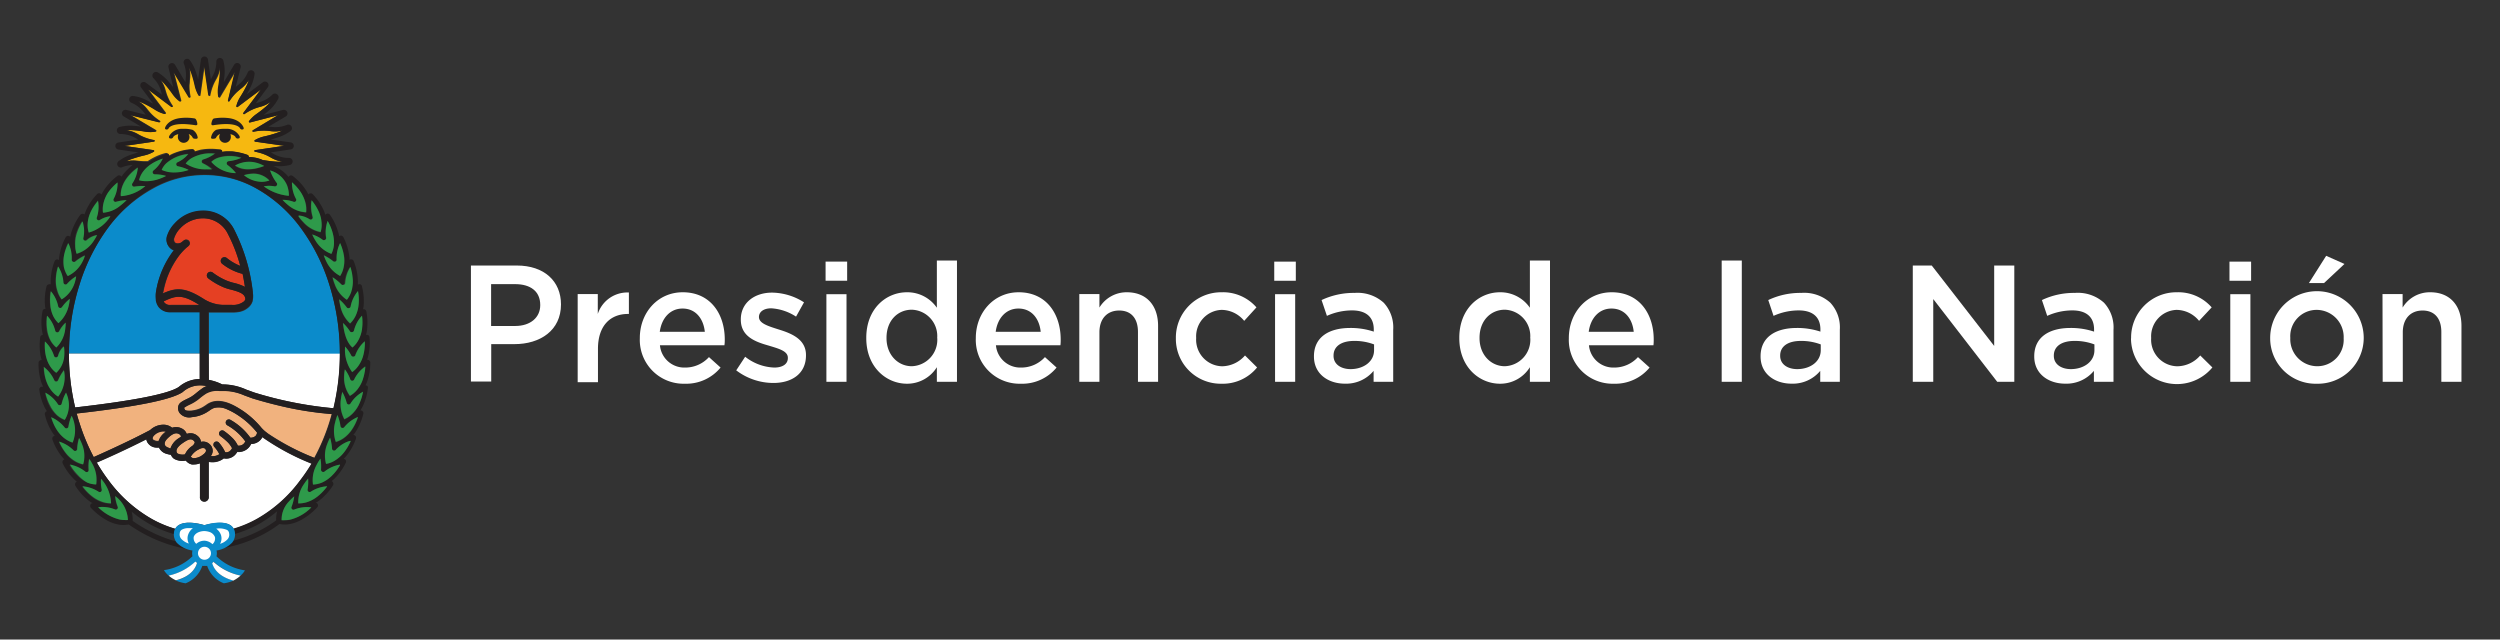 <svg id="Layer_1" data-name="Layer 1" xmlns="http://www.w3.org/2000/svg" viewBox="0 0 430 110"><rect x="0" y="0" width="430" height="110" fill="#333333" stroke="none"/><title>presidencia-blanco</title><g id="_Group_" data-name="&lt;Group&gt;"><g id="_Group_2" data-name="&lt;Group&gt;"><path id="_Path_" data-name="&lt;Path&gt;" d="M26.4,24.37l-5,.73,5,.72a.15.15,0,0,1,.12.12.14.14,0,0,1-.06.15,5.73,5.73,0,0,1-1.64.64,21.14,21.14,0,0,0-2.13.61,6.48,6.48,0,0,0-.94.4,5.4,5.4,0,0,1,2.09-.08c.06,0,.66.06.85.06s.48,0,.7,0l.08-.05a9.66,9.66,0,0,1,3-1.35.38.38,0,0,1,.48.4.66.66,0,0,1,0,.11,6.16,6.16,0,0,1,.85-.44A10,10,0,0,1,33,25.64a.43.43,0,0,1,.32.12.39.39,0,0,1,.09.33.08.08,0,0,1,0,0,6.53,6.53,0,0,1,1.23-.37,10.37,10.37,0,0,1,3.26,0,.41.41,0,0,1,.3.21.52.52,0,0,1,0,.21,5.23,5.23,0,0,1,1.13-.09,9.89,9.89,0,0,1,3.21.61.39.39,0,0,1,.25.28s0,.06,0,.1a5.82,5.82,0,0,1,2.42.51l.12,0c.43.07,1.28.2,2.2.26a8.46,8.46,0,0,0,1,0,5.62,5.62,0,0,1-2-.73c-.23-.13-.47-.26-.75-.39a9,9,0,0,0-1.92-.59.14.14,0,0,1,0-.28l5-.74-5-.71a.18.18,0,0,1-.12-.12.16.16,0,0,1,.07-.15,5.58,5.58,0,0,1,1.64-.64,18.23,18.23,0,0,0,2.13-.6,5.89,5.89,0,0,0,.93-.4,5.4,5.4,0,0,1-2.09.08c-.26,0-.53-.06-.84-.07a8.55,8.55,0,0,0-2,.19.14.14,0,0,1-.11-.26l4.3-2.58L43,21.08a.14.14,0,0,1-.15-.06.14.14,0,0,1,0-.17,6.09,6.09,0,0,1,1.27-1.22,19.35,19.35,0,0,0,1.74-1.37,7.9,7.9,0,0,0,.71-.72,5.51,5.51,0,0,1-1.9.87,8.34,8.34,0,0,0-.81.26,8.82,8.82,0,0,0-1.77.94.14.14,0,0,1-.2-.2l3-4-4,3a.14.14,0,0,1-.16,0,.15.15,0,0,1-.06-.16,5.38,5.38,0,0,1,.7-1.61,18.42,18.42,0,0,0,1.08-1.93,6.26,6.26,0,0,0,.38-.95,5.52,5.52,0,0,1-1.42,1.54c-.21.17-.42.34-.65.55a7.73,7.73,0,0,0-1.27,1.55.16.16,0,0,1-.18.06.15.15,0,0,1-.08-.17l1.22-4.86-2.57,4.3a.13.13,0,0,1-.15.07.14.14,0,0,1-.11-.12,5.29,5.29,0,0,1,0-1.75c.07-.43.2-1.28.26-2.2a6.68,6.68,0,0,0,0-1,5.63,5.63,0,0,1-.72,2c-.13.23-.26.47-.39.76a8.52,8.52,0,0,0-.58,1.91.15.15,0,0,1-.14.13h0a.15.15,0,0,1-.14-.13l-.72-4.94-.7,4.94a.15.15,0,0,1-.11.12.17.17,0,0,1-.16-.06,6.09,6.09,0,0,1-.64-1.64A19.27,19.27,0,0,0,33,12.61a8.85,8.85,0,0,0-.4-.94,5.58,5.58,0,0,1,.07,2.09c0,.26,0,.54-.06.85a8.34,8.34,0,0,0,.18,2,.14.14,0,0,1-.08.17.14.14,0,0,1-.18-.06l-2.59-4.3,1.25,4.85a.17.17,0,0,1-.06.16.15.15,0,0,1-.16,0,5.57,5.57,0,0,1-1.22-1.27,20.23,20.23,0,0,0-1.37-1.74,8.09,8.09,0,0,0-.73-.72,5.63,5.63,0,0,1,.87,1.91c.08.25.15.51.26.8a8.49,8.49,0,0,0,.94,1.77.15.15,0,0,1,0,.19.14.14,0,0,1-.19,0l-4-3,3,4a.14.14,0,0,1,0,.16.17.17,0,0,1-.16.07,5.92,5.92,0,0,1-1.61-.71,18.42,18.42,0,0,0-1.93-1.08,6.61,6.61,0,0,0-.94-.38,5.61,5.61,0,0,1,1.53,1.42c.17.21.34.42.55.65a8.06,8.06,0,0,0,1.55,1.27.16.16,0,0,1,.06.18.14.14,0,0,1-.17.08l-4.87-1.22,4.31,2.57a.15.15,0,0,1,.07.15.14.14,0,0,1-.12.11,5.36,5.36,0,0,1-1.76,0,19.94,19.94,0,0,0-2.2-.26,8.29,8.29,0,0,0-1,0,5.7,5.7,0,0,1,2,.73,7.47,7.47,0,0,0,.75.38,8.41,8.41,0,0,0,1.92.59.14.14,0,0,1,0,.28Z" style="fill:#f6b810"/><g id="_Group_3" data-name="&lt;Group&gt;"><path id="_Path_2" data-name="&lt;Path&gt;" d="M36.68,21.54c4.16-.66,4.61.53,4.61.53a.37.37,0,0,0,.45.19s.28,0,.14-.36c0,0-.45-1.36-2.66-1.6a8.83,8.83,0,0,0-2.39.07c-.37.06-.47.88-.47.88C36.31,21.61,36.68,21.54,36.68,21.54Z" style="fill:#231f20"/><path id="_Path_3" data-name="&lt;Path&gt;" d="M33.14,22.34a5.08,5.08,0,0,0-1.66-.18,2.5,2.5,0,0,0-2.37,1.23c-.17.39.16.42.16.42a.42.42,0,0,0,.52-.22s.11-.33.88-.52a1,1,0,0,0-.07.36,1,1,0,1,0,1.85-.38,1.28,1.28,0,0,1,.69.62c.06.14.21.2.57.2s.29-.25.29-.25A1.86,1.86,0,0,0,33.14,22.34Z" style="fill:#231f20"/><path id="_Path_4" data-name="&lt;Path&gt;" d="M36.6,23.87c.35,0,.5-.06.57-.2a1.23,1.23,0,0,1,.68-.62,1,1,0,1,0,1.85.38,1,1,0,0,0-.07-.36c.77.19.88.52.88.52a.42.42,0,0,0,.52.22s.33,0,.16-.42a2.5,2.5,0,0,0-2.37-1.23,5.08,5.08,0,0,0-1.66.18,1.83,1.83,0,0,0-.85,1.28S36.21,23.87,36.6,23.87Z" style="fill:#231f20"/><path id="_Path_5" data-name="&lt;Path&gt;" d="M28.56,22.26a.37.37,0,0,0,.45-.19s.46-1.19,4.61-.53c0,0,.38.07.32-.29,0,0-.1-.82-.47-.88a8.75,8.75,0,0,0-2.38-.07c-2.21.24-2.67,1.6-2.67,1.6C28.28,22.23,28.56,22.26,28.56,22.26Z" style="fill:#231f20"/></g><g id="_Group_4" data-name="&lt;Group&gt;"><path id="_Path_6" data-name="&lt;Path&gt;" d="M34.41,53.68h-5a2.5,2.5,0,0,1-2-.84,2.59,2.59,0,0,1-.53-1.25s0-.07,0-.11A4.68,4.68,0,0,1,26.86,50a15.74,15.74,0,0,1,3.08-6.9,2.17,2.17,0,0,1-.35-.15,2,2,0,0,1-.89-2.1,5.54,5.54,0,0,1,1.41-2.4,6.56,6.56,0,0,1,4.65-2.15,5.93,5.93,0,0,1,5.62,3.4,31.33,31.33,0,0,1,3.13,10.62l0,.13a3.14,3.14,0,0,1-.05,1.25l0,.11a2.32,2.32,0,0,1-.51.89,3.28,3.28,0,0,1-2,1,5.52,5.52,0,0,1-.89.07H35.92v7.14H58.47a39.23,39.23,0,0,0-1.85-12,32.76,32.76,0,0,0-5-9.82,24.09,24.09,0,0,0-7.41-6.59,18.17,18.17,0,0,0-18,0A24.2,24.2,0,0,0,18.73,39a32.76,32.76,0,0,0-5,9.82,39.23,39.23,0,0,0-1.85,12H34.41Z" style="fill:#0b8bcb"/></g><g id="_Group_5" data-name="&lt;Group&gt;"><path id="_Path_7" data-name="&lt;Path&gt;" d="M11.86,60.82a39.9,39.9,0,0,0,1.07,9.26C23,68.93,29,67.74,30.82,66.55a5.63,5.63,0,0,1,3.59-1.36V60.82Z" style="fill:#fff"/><path id="_Path_8" data-name="&lt;Path&gt;" d="M35.92,65.36a8.61,8.61,0,0,1,2.31.78h.22a9.92,9.92,0,0,1,3.91.89l1.4.49a66.18,66.18,0,0,0,13.61,2.7,40,40,0,0,0,1.1-9.39H35.92Z" style="fill:#fff"/></g><polygon id="_Path_9" data-name="&lt;Path&gt;" points="33.67 26.02 33.67 26.02 33.67 26.02 33.67 26.02" style="fill:#231f20"/><g id="_Group_6" data-name="&lt;Group&gt;"><path id="_Path_10" data-name="&lt;Path&gt;" d="M28.3,52.05a1,1,0,0,1-.15-.25c2.14-1,3.16-1.23,6.1.63H29.36A1.28,1.28,0,0,1,28.3,52.05Z" style="fill:#e54023"/><path id="_Path_11" data-name="&lt;Path&gt;" d="M39.91,52.43H38.33a6.58,6.58,0,0,1-3.25-1c-3.4-2.19-4.92-1.93-7-1,0-.09,0-.18.05-.28a14.82,14.82,0,0,1,2.56-6,9.84,9.84,0,0,1,1.51-1.65,1.71,1.71,0,0,0,.26-.21.6.6,0,0,0,.09-.85.62.62,0,0,0-.85-.14s-.13.09-.29.23a1.14,1.14,0,0,1-1.17.25.72.72,0,0,1-.26-.8A4.41,4.41,0,0,1,31,39.27l0,0a5.42,5.42,0,0,1,3.74-1.72h.06a4.67,4.67,0,0,1,1.61.24,4.79,4.79,0,0,1,2.81,2.49,26.43,26.43,0,0,1,2.1,5.45A8.9,8.9,0,0,1,39,44.37a.62.62,0,1,0-.79,1,9.33,9.33,0,0,0,3.52,1.74c.16.78.29,1.52.4,2.23a8.57,8.57,0,0,0-2-.7A9.92,9.92,0,0,1,39,48.27a11,11,0,0,1-2.41-1.39.62.62,0,1,0-.77,1,12,12,0,0,0,2.72,1.57,8.66,8.66,0,0,0,1.21.37c1.66.44,2.42.79,2.45,1.65a1,1,0,0,1-.22.36A3,3,0,0,1,39.91,52.43Z" style="fill:#e54023"/></g><g id="_Group_7" data-name="&lt;Group&gt;"><path id="_Path_12" data-name="&lt;Path&gt;" d="M33.29,75.79c-.48-.41-1-.18-1.93.48-.4.28-1.07.84-1,1.37a.48.48,0,0,0,.21.39,2,2,0,0,0,1.26.11,3.44,3.44,0,0,1,1.25-1.42,1.15,1.15,0,0,0,.43-.59A.52.52,0,0,0,33.29,75.79Z" style="fill:#f1b27e"/><path id="_Path_13" data-name="&lt;Path&gt;" d="M32.82,78.55a.78.78,0,0,0,.43.26,2.57,2.57,0,0,0,1.63-.58h0l0,0h0c.17-.1.53-.41.55-.68,0,0,0-.18-.2-.39,0,0-.35-.26-1.05.15A3.2,3.2,0,0,0,32.82,78.55Z" style="fill:#f1b27e"/><path id="_Path_14" data-name="&lt;Path&gt;" d="M28.16,74.13a2.27,2.27,0,0,0-1.74.79c-.25.33-.16.53-.13.6s.32.25.69.31l.3,0a3,3,0,0,1,.89-1.34l.37-.33a1.36,1.36,0,0,0-.33-.06Z" style="fill:#f1b27e"/><path id="_Path_15" data-name="&lt;Path&gt;" d="M30.72,74.64c-.49-.25-1.07,0-1.8.67-.47.45-.63.73-.61,1.06,0,.13.06.46.67.66a2.49,2.49,0,0,0,.35.08,3.31,3.31,0,0,1,1.41-1.72l.36-.24a.33.33,0,0,0,0-.17A.72.72,0,0,0,30.72,74.64Z" style="fill:#f1b27e"/><path id="_Path_16" data-name="&lt;Path&gt;" d="M44.23,74.41a13.83,13.83,0,0,0-3.12-2.87A12.1,12.1,0,0,0,39,70.38a3.36,3.36,0,0,0-2.14-.21h0a3,3,0,0,0-.77.42c-.19.13-.41.28-.66.42a5.82,5.82,0,0,1-2.42.73,2.12,2.12,0,0,1-2.06-.64,1.41,1.41,0,0,1-.23-1.41h0c.17-.45.71-.72,1.4-1.06a7.24,7.24,0,0,0,.84-.44,7.93,7.93,0,0,0,.8-.6c.26-.21.55-.44,1-.77a2.78,2.78,0,0,1,.82-.42c-.28-.05-.6-.09-1-.12a4.49,4.49,0,0,0-3.16,1.15h0c-1,.68-3,1.31-6.09,1.92s-7.06,1.19-12.14,1.77c.16.59.33,1.17.52,1.74a34.77,34.77,0,0,0,2.41,5.75c1.78-.79,6.25-2.8,9.71-4.65a3.32,3.32,0,0,1,2.47-.91,2.37,2.37,0,0,1,1.31.52,2.06,2.06,0,0,1,1.6.1,1.67,1.67,0,0,1,.9.94l.06,0A1.82,1.82,0,0,1,34,75a1.51,1.51,0,0,1,.57,1,1.61,1.61,0,0,1,1.46.36,1.54,1.54,0,0,1,.52,1.28,1.69,1.69,0,0,1-.31.78,2,2,0,0,0,1.09-.11,2.68,2.68,0,0,0,.38-.19,5.75,5.75,0,0,0-.87-1.27.55.55,0,0,1,0-.76.54.54,0,0,1,.76,0,6.65,6.65,0,0,1,1.1,1.68,1,1,0,0,0,.89-.27,1.58,1.58,0,0,0,.3-.42,4.43,4.43,0,0,0-.65-.93A11.32,11.32,0,0,0,37.91,75a.53.53,0,0,1-.13-.75.54.54,0,0,1,.75-.13,11.59,11.59,0,0,1,1.58,1.34,4.75,4.75,0,0,1,.8,1.18,1.18,1.18,0,0,0,1.28-.73,9.6,9.6,0,0,0-3.07-2.75.55.55,0,0,1-.24-.73.54.54,0,0,1,.72-.24,10.53,10.53,0,0,1,3.46,3.09,1.27,1.27,0,0,0,.88-.29A1,1,0,0,0,44.23,74.41Z" style="fill:#f1b27e"/><path id="_Path_17" data-name="&lt;Path&gt;" d="M48.12,69.81c-2.71-.64-4.67-1.27-4.69-1.27h0L42,68a9.1,9.1,0,0,0-3.49-.82h-.86a3.82,3.82,0,0,0-2.28.47c-.44.31-.72.53-1,.73a7.36,7.36,0,0,1-.89.66,7.74,7.74,0,0,1-.95.51,5.82,5.82,0,0,0-.88.5c0,.09,0,.17.11.37s.53.23,1.12.19a4.92,4.92,0,0,0,1.94-.58c.22-.13.42-.26.61-.39a3.5,3.5,0,0,1,1.12-.57c2-.53,4,.8,5.12,1.51a15.22,15.22,0,0,1,3.17,2.85l.09.11,0,0h0a6.11,6.11,0,0,0,1.06.94h0a41.29,41.29,0,0,0,8.06,4.25,34,34,0,0,0,2.53-5.94c.17-.52.32-1.06.47-1.6A56.35,56.35,0,0,1,48.12,69.81Z" style="fill:#f1b27e"/></g><path id="_Path_18" data-name="&lt;Path&gt;" d="M45.11,75.21a2,2,0,0,1-.42.58,2.19,2.19,0,0,1-1.51.59,2.45,2.45,0,0,1-.38.6,2.36,2.36,0,0,1-2,.77,2.83,2.83,0,0,1-.4.53,2.1,2.1,0,0,1-1.92.58,2.72,2.72,0,0,1-.78.45,3.17,3.17,0,0,1-1.81.15v6a.76.76,0,1,1-1.51,0V79.71a2.89,2.89,0,0,1-1,.19,1.87,1.87,0,0,1-.4,0A1.76,1.76,0,0,1,32,79.21a2.92,2.92,0,0,1-2-.29,1.5,1.5,0,0,1-.56-.71,3.09,3.09,0,0,1-.72-.15A2,2,0,0,1,27.35,77a3.26,3.26,0,0,1-.52,0,1.85,1.85,0,0,1-1.53-1,1.66,1.66,0,0,1-.12-.42c-3.21,1.65-6.88,3.31-8.53,4a29.82,29.82,0,0,0,2.08,3.13,24,24,0,0,0,7.41,6.59,19.69,19.69,0,0,0,4,1.68,1.64,1.64,0,0,1,.59-.64c1.29-.85,3.75-.23,4.44,0,.7-.2,3.16-.82,4.45,0a1.64,1.64,0,0,1,.59.64,19.46,19.46,0,0,0,4-1.68,23.84,23.84,0,0,0,7.41-6.59,31.22,31.22,0,0,0,2-2.93A41.25,41.25,0,0,1,45.11,75.21Z" style="fill:#fff"/><path id="_Compound_Path_" data-name="&lt;Compound Path&gt;" d="M63.21,66.4a.47.47,0,0,0-.34-.11c.1-.21.19-.42.27-.64a9.75,9.75,0,0,0,.55-3.28.49.49,0,0,0-.21-.4.46.46,0,0,0-.34-.08,6.36,6.36,0,0,0,.19-.62A9.67,9.67,0,0,0,63.55,58a.45.45,0,0,0-.25-.38.46.46,0,0,0-.34,0c.06-.24.11-.48.15-.73a9.94,9.94,0,0,0-.1-3.33.47.47,0,0,0-.29-.35.39.39,0,0,0-.26,0c0-.17.06-.35.08-.52a9.84,9.84,0,0,0-.26-3.31A.52.52,0,0,0,62,48.9a.49.49,0,0,0-.45.07h0a5.31,5.31,0,0,0,0-.8,9.83,9.83,0,0,0-.71-3.25.46.46,0,0,0-.35-.3.48.48,0,0,0-.37.07c0-.24,0-.49-.06-.74a10,10,0,0,0-1-3.16.48.48,0,0,0-.74-.15c0-.23-.08-.46-.14-.68a9.8,9.8,0,0,0-1.42-3,.47.47,0,0,0-.4-.22.49.49,0,0,0-.4.21,8.39,8.39,0,0,0-.29-.79,10,10,0,0,0-1.88-2.76.49.49,0,0,0-.46-.14.44.44,0,0,0-.29.19,6,6,0,0,0-.44-.78,9.7,9.7,0,0,0-2.25-2.4.46.46,0,0,0-.45-.07.45.45,0,0,0-.28.24,5.53,5.53,0,0,0-2.65-1.87l.61,0a7,7,0,0,0,2.32-.21.61.61,0,0,0,.43-.66.62.62,0,0,0-.58-.54A5.31,5.31,0,0,1,47,26.44l-.41-.23L50,25.7a.61.61,0,0,0,0-1.21L46.58,24c.39-.1.85-.24,1.33-.4A7.12,7.12,0,0,0,50,22.51a.6.6,0,0,0,.14-.77.62.62,0,0,0-.74-.28,5.19,5.19,0,0,1-2.79.35l-.46,0,3-1.78a.61.61,0,0,0,.25-.76.62.62,0,0,0-.72-.36l-3.34.86c.33-.25.7-.56,1.08-.89A7.16,7.16,0,0,0,47.85,17a.61.61,0,0,0-.17-.77.62.62,0,0,0-.79,0,5.09,5.09,0,0,1-2.44,1.39l-.44.14L46.07,15a.6.6,0,0,0-.06-.79.61.61,0,0,0-.8-.06l-2.77,2.07c.21-.36.44-.78.66-1.24a7.28,7.28,0,0,0,.69-2.23.61.61,0,0,0-.45-.65.62.62,0,0,0-.72.33,5.11,5.11,0,0,1-1.72,2.22l-.35.29.84-3.34a.61.61,0,0,0-.36-.72.62.62,0,0,0-.76.25l-1.77,3c0-.41.1-.9.13-1.41a7.12,7.12,0,0,0-.22-2.32.61.61,0,0,0-.66-.43.62.62,0,0,0-.54.58,5.12,5.12,0,0,1-.74,2.71c-.06.13-.13.25-.2.39l-.5-3.4a.62.62,0,0,0-.61-.53h0a.62.62,0,0,0-.6.53l-.48,3.39c-.11-.39-.24-.85-.4-1.31a7,7,0,0,0-1.09-2.06.61.61,0,0,0-1,.59,5.26,5.26,0,0,1,.34,2.79c0,.15,0,.31-.05.47l-1.79-3a.62.62,0,0,0-1.12.47L29.79,15c-.25-.32-.55-.7-.88-1.07a7.43,7.43,0,0,0-1.79-1.49.61.61,0,0,0-.77.17.62.62,0,0,0,0,.79,5.27,5.27,0,0,1,1.39,2.44c0,.14.08.29.13.45l-2.79-2.07a.62.62,0,0,0-.8.06.61.61,0,0,0,0,.8l2.07,2.76c-.36-.2-.78-.43-1.23-.65a7,7,0,0,0-2.23-.69.61.61,0,0,0-.32,1.16,5.19,5.19,0,0,1,2.22,1.73l.29.35-3.36-.84A.61.61,0,0,0,21.24,20l3,1.77c-.41-.05-.89-.11-1.39-.14a7.56,7.56,0,0,0-2.33.22.62.62,0,0,0-.42.67.61.61,0,0,0,.58.53,5.31,5.31,0,0,1,2.71.74l.39.21-3.41.51a.6.6,0,0,0-.53.6.62.62,0,0,0,.53.61l3.44.5c-.4.11-.87.24-1.35.41a7.23,7.23,0,0,0-2.06,1.09.61.61,0,0,0,.6,1.05,5.57,5.57,0,0,1,1.81-.4,13,13,0,0,0-1.53,1.49c-.13.17-.26.35-.38.53a.47.47,0,0,0-.26-.2.46.46,0,0,0-.45.07,10,10,0,0,0-2.3,2.43,6.52,6.52,0,0,0-.43.77.51.51,0,0,0-.33-.22.49.49,0,0,0-.43.15,9.74,9.74,0,0,0-1.88,2.76,7.71,7.71,0,0,0-.29.75.44.44,0,0,0-.31-.13.48.48,0,0,0-.41.19,9.9,9.9,0,0,0-1.54,3,7.2,7.2,0,0,0-.19.77.51.51,0,0,0-.41-.16.49.49,0,0,0-.38.26,9.64,9.64,0,0,0-1.07,3.15,6.34,6.34,0,0,0-.07.75.53.53,0,0,0-.42-.1.51.51,0,0,0-.34.3,9.94,9.94,0,0,0-.67,3.27c0,.24,0,.49,0,.73a.49.49,0,0,0-.41,0,.46.46,0,0,0-.31.34,9.89,9.89,0,0,0-.26,3.32,5,5,0,0,0,.09.56.54.54,0,0,0-.22,0,.47.47,0,0,0-.29.35,9.94,9.94,0,0,0-.1,3.33,6.41,6.41,0,0,0,.16.76.41.41,0,0,0-.19.05.47.47,0,0,0-.27.37A9.89,9.89,0,0,0,7,61.3a6.52,6.52,0,0,0,.18.63.51.51,0,0,0-.32.07.48.48,0,0,0-.23.4,9.76,9.76,0,0,0,.46,3.3,6.38,6.38,0,0,0,.33.82l-.06,0a.49.49,0,0,0-.45.11.47.47,0,0,0-.15.43,9.77,9.77,0,0,0,1,3.17l.3.5a.52.52,0,0,0-.22.14.47.47,0,0,0-.12.44A9.66,9.66,0,0,0,9,74.37a6.27,6.27,0,0,0,.42.59.45.45,0,0,0-.33.19.47.47,0,0,0-.07.46,10.06,10.06,0,0,0,1.61,2.92c.14.17.29.33.45.49a.49.49,0,0,0-.3.68,10,10,0,0,0,1.95,2.72,4.81,4.81,0,0,0,.48.42.51.51,0,0,0-.25.25.5.5,0,0,0,0,.46,9.89,9.89,0,0,0,2.21,2.5,7.21,7.21,0,0,0,.76.51l-.1,0a.46.46,0,0,0-.31.34.49.49,0,0,0,.12.45,11.26,11.26,0,0,0,2.58,2.06,6.75,6.75,0,0,0,2.13.81,4.7,4.7,0,0,0,1.71,0l.1,0A25.46,25.46,0,0,0,27,92.9a23.59,23.59,0,0,0,4.21,1.33l.84.16a3.82,3.82,0,0,1-1.61-1,2.75,2.75,0,0,1-.19-.28,22.48,22.48,0,0,1-2.89-1,24.42,24.42,0,0,1-4.54-2.52.12.12,0,0,1,0-.05A4.88,4.88,0,0,0,22.64,88a21.67,21.67,0,0,0,3,2.09,20.52,20.52,0,0,0,4.28,1.78,2.11,2.11,0,0,1,0-.25,1.87,1.87,0,0,1,.21-.68,19.69,19.69,0,0,1-4-1.68,24,24,0,0,1-7.41-6.59,29.82,29.82,0,0,1-2.08-3.13c1.65-.72,5.32-2.38,8.53-4a1.66,1.66,0,0,0,.12.42,1.85,1.85,0,0,0,1.53,1,3.26,3.26,0,0,0,.52,0,2,2,0,0,0,1.32,1.11,3.09,3.09,0,0,0,.72.15,1.5,1.5,0,0,0,.56.71,2.92,2.92,0,0,0,2,.29,1.76,1.76,0,0,0,1.06.65,1.87,1.87,0,0,0,.4,0,2.89,2.89,0,0,0,1-.19v5.73a.76.76,0,1,0,1.51,0v-6a3.17,3.17,0,0,0,1.81-.15,2.72,2.72,0,0,0,.78-.45,2.1,2.1,0,0,0,1.92-.58,2.83,2.83,0,0,0,.4-.53,2.36,2.36,0,0,0,2-.77,2.45,2.45,0,0,0,.38-.6,2.19,2.19,0,0,0,1.51-.59,2,2,0,0,0,.42-.58,41.25,41.25,0,0,0,8.46,4.55,31.22,31.22,0,0,1-2,2.93,23.84,23.84,0,0,1-7.41,6.59,19.46,19.46,0,0,1-4,1.68,1.87,1.87,0,0,1,.21.68,2.11,2.11,0,0,1,0,.25,20.52,20.52,0,0,0,4.28-1.78,21.91,21.91,0,0,0,3-2.12,5,5,0,0,0-.17,1.49s0,0,0,.07a20.45,20.45,0,0,1-3.33,2,22,22,0,0,1-4,1.49l-.17,0c0,.08-.1.16-.16.24a3.82,3.82,0,0,1-1.65,1.06,19.84,19.84,0,0,0,2.24-.47,22.36,22.36,0,0,0,4.14-1.56,20,20,0,0,0,3.48-2.12l.08,0a4.75,4.75,0,0,0,1.72,0,6.75,6.75,0,0,0,2.13-.81,11.26,11.26,0,0,0,2.58-2.06.47.47,0,0,0,.12-.45.45.45,0,0,0-.31-.34l-.07,0a7.43,7.43,0,0,0,.77-.52,9.92,9.92,0,0,0,2.22-2.5.47.47,0,0,0,0-.46.51.51,0,0,0-.25-.25,6.4,6.4,0,0,0,.49-.42,10,10,0,0,0,1.94-2.72.5.5,0,0,0,0-.46.49.49,0,0,0-.35-.23c.17-.17.33-.35.49-.54a9.93,9.93,0,0,0,1.61-2.92.49.49,0,0,0-.06-.44.51.51,0,0,0-.38-.21h0a5.52,5.52,0,0,0,.4-.55,9.78,9.78,0,0,0,1.31-3.07.47.47,0,0,0-.11-.44.48.48,0,0,0-.39-.16c.13-.21.26-.43.37-.65a9.83,9.83,0,0,0,.92-3.2A.48.48,0,0,0,63.21,66.4Zm-.5-7.7a0,0,0,0,1,0,0s0,0,0,0a8,8,0,0,1-.23,2.3,5.52,5.52,0,0,1-.82,1.86A4.23,4.23,0,0,1,60.6,64h0a6.47,6.47,0,0,1-1.26-4.38l0,0h0a7.13,7.13,0,0,1,1.06,1.54.37.37,0,0,0,.35.2.35.35,0,0,0,.31-.24A5.77,5.77,0,0,1,62.71,58.7Zm-.47-4.4h0a0,0,0,0,1,0,0,8.47,8.47,0,0,1,0,2.31,5.48,5.48,0,0,1-.64,1.94,4.41,4.41,0,0,1-1,1.23h0c-1.17-1-1.52-3.06-1.63-4.22l0,0h0A7.35,7.35,0,0,1,60.2,57a.38.38,0,0,0,.36.17.36.36,0,0,0,.3-.27A5.74,5.74,0,0,1,62.24,54.3Zm-.69-4.19h0v0a8.39,8.39,0,0,1,.11,2.32,5.7,5.7,0,0,1-.55,2,4.57,4.57,0,0,1-.92,1.26h0a5.61,5.61,0,0,1-1.66-2.93,9.88,9.88,0,0,1-.22-1.23l0,0h0a8,8,0,0,1,1.29,1.38A.35.35,0,0,0,60,53a.37.37,0,0,0,.28-.28A5.74,5.74,0,0,1,61.55,50.11ZM28,50.48c0-.09,0-.18.05-.28a14.82,14.82,0,0,1,2.56-6,9.84,9.84,0,0,1,1.51-1.65,1.71,1.71,0,0,0,.26-.21.6.6,0,0,0,.09-.85.62.62,0,0,0-.85-.14s-.13.09-.29.23a1.14,1.14,0,0,1-1.17.25.72.72,0,0,1-.26-.8A4.41,4.41,0,0,1,31,39.27l0,0a5.42,5.42,0,0,1,3.74-1.72h.06a4.69,4.69,0,0,1,1.61.24,4.79,4.79,0,0,1,2.81,2.49,26.43,26.43,0,0,1,2.1,5.45A8.9,8.9,0,0,1,39,44.37a.62.62,0,1,0-.79,1,9.33,9.33,0,0,0,3.52,1.74c.16.78.29,1.52.4,2.23a8.57,8.57,0,0,0-2-.7A9.92,9.92,0,0,1,39,48.27a11,11,0,0,1-2.41-1.39.62.62,0,1,0-.77,1,12,12,0,0,0,2.72,1.57,8.66,8.66,0,0,0,1.21.37c1.66.44,2.42.79,2.45,1.65a1,1,0,0,1-.22.36,3,3,0,0,1-2.11.62H38.33a6.58,6.58,0,0,1-3.25-1C31.68,49.29,30.16,49.55,28,50.48Zm6.21,2H29.36a1.28,1.28,0,0,1-1.06-.38,1,1,0,0,1-.15-.25C30.29,50.83,31.31,50.57,34.25,52.43Zm1.67,8.39V53.68h4.14a5.52,5.52,0,0,0,.89-.07,3.28,3.28,0,0,0,2-1,2.32,2.32,0,0,0,.51-.89l0-.11a3.14,3.14,0,0,0,.05-1.25l0-.13a31.33,31.33,0,0,0-3.13-10.62,5.93,5.93,0,0,0-5.62-3.4,6.56,6.56,0,0,0-4.65,2.15,5.54,5.54,0,0,0-1.41,2.4,2,2,0,0,0,.89,2.1,2.17,2.17,0,0,0,.35.15A15.74,15.74,0,0,0,26.86,50a4.68,4.68,0,0,0-.07,1.52s0,.08,0,.11a2.59,2.59,0,0,0,.53,1.25,2.5,2.5,0,0,0,2,.84h5V65.19a5.63,5.63,0,0,0-3.59,1.36C29,67.74,23,68.93,12.93,70.08a39.9,39.9,0,0,1-1.07-9.26,39.23,39.23,0,0,1,1.85-12,32.76,32.76,0,0,1,5-9.82,24.2,24.2,0,0,1,7.41-6.59,18.17,18.17,0,0,1,18,0A24.09,24.09,0,0,1,51.6,39a33,33,0,0,1,5,9.82,39.53,39.53,0,0,1,1.84,12,40,40,0,0,1-1.1,9.39,66.18,66.18,0,0,1-13.61-2.7L42.36,67a9.92,9.92,0,0,0-3.91-.89h-.22a8.61,8.61,0,0,0-2.31-.78Zm9.53-32.27a9.45,9.45,0,0,1-1.6.46,6.22,6.22,0,0,1-1.18.12,3.85,3.85,0,0,1-2.25-.65,0,0,0,0,1,0,0v0a5.08,5.08,0,0,1,1.33-.52,4.73,4.73,0,0,1,1.91-.06,5.59,5.59,0,0,1,1.8.65s0,0,0,0S45.46,28.54,45.45,28.55ZM46.34,31v0h0a4.11,4.11,0,0,1-1.16.22H45a4.92,4.92,0,0,1-3-1.14s0,0,0,0l0,0a5.6,5.6,0,0,1,1.31-.25A3.75,3.75,0,0,1,46.34,31Zm-4.83-3.87a7,7,0,0,1-2.19.58A.38.38,0,0,0,39,28a.39.39,0,0,0,.15.39,7.08,7.08,0,0,1,1.44,1.33v0h0a5.68,5.68,0,0,1-4.24-1.93,0,0,0,0,1,0,0,3.28,3.28,0,0,1,1.16-.7,6.58,6.58,0,0,1,4,0,0,0,0,0,1,0,0A0,0,0,0,1,41.51,27.12ZM37,26.43a6.17,6.17,0,0,1-2,1,.36.36,0,0,0,0,.68,6.13,6.13,0,0,1,1.62.95,0,0,0,0,1,0,0s0,0,0,0a7.71,7.71,0,0,1-.9,0,6.06,6.06,0,0,1-3.61-1s0,0,0,0a3.46,3.46,0,0,1,1-.92,6.59,6.59,0,0,1,4-.78,0,0,0,0,1,0,0S37,26.42,37,26.43Zm-4.63.07a4.92,4.92,0,0,1-1.85,1.42.36.36,0,0,0,.09.68,7.85,7.85,0,0,1,1.8.6,0,0,0,0,1,0,0l0,0a8.29,8.29,0,0,1-1.19.3,7.65,7.65,0,0,1-1.25.11,5.11,5.11,0,0,1-2.15-.44s0,0,0,0a3.4,3.4,0,0,1,.76-1.11,6.65,6.65,0,0,1,3.8-1.62h0A0,0,0,0,1,32.37,26.5ZM28,27.27a5.72,5.72,0,0,1-1.63,2.07.37.37,0,0,0-.1.4.37.37,0,0,0,.34.24h0a8.92,8.92,0,0,1,.92.06,6.09,6.09,0,0,1,1,.21,0,0,0,0,1,0,0s0,0,0,0a8.82,8.82,0,0,1-1.15.49,6.7,6.7,0,0,1-2.18.39A4.45,4.45,0,0,1,23.94,31s0,0,0,0c.15-.76.85-2.64,4.08-3.73h0S28.05,27.26,28,27.27Zm32.18,18.6h0l0,0a8.82,8.82,0,0,1,.42,2.28,5.69,5.69,0,0,1-.27,2,4.44,4.44,0,0,1-.75,1.38h0a5.34,5.34,0,0,1-2.09-2.7,7.56,7.56,0,0,1-.36-1.17s0,0,0,0h0a7.71,7.71,0,0,1,1.48,1.2.36.36,0,0,0,.63-.22A5.75,5.75,0,0,1,60.22,45.87ZM57.69,45a.35.35,0,0,0,.2-.34,5.74,5.74,0,0,1,.6-2.84h0A8.88,8.88,0,0,1,59.2,44a5.49,5.49,0,0,1-.07,2,4.34,4.34,0,0,1-.59,1.44h0A5.45,5.45,0,0,1,56.14,45a8.71,8.71,0,0,1-.48-1.13,0,0,0,0,1,0,0,0,0,0,0,1,0,0,7.87,7.87,0,0,1,1.59,1,.37.37,0,0,0,.4.06Zm-1.81-3.73h0a.36.36,0,0,0,.18-.37A5.69,5.69,0,0,1,56.32,38a0,0,0,0,1,0,0h0a8.48,8.48,0,0,1,.92,2.14,5.94,5.94,0,0,1,.18,2A4.25,4.25,0,0,1,57,43.65a0,0,0,0,1,0,0h0a5.3,5.3,0,0,1-2.71-2.21,7.35,7.35,0,0,1-.59-1.11v0h0a5.47,5.47,0,0,1,1.74.9A.38.38,0,0,0,55.88,41.25Zm-2.7-3.46a.36.36,0,0,0,.55-.41,6.29,6.29,0,0,1-.18-2.85s0,0,0,0h0a9,9,0,0,1,1.22,1.93,5.41,5.41,0,0,1,.5,2A4.28,4.28,0,0,1,55.14,40l0,0h0a5.4,5.4,0,0,1-3-1.74,7.63,7.63,0,0,1-.83-1v0h0A4.06,4.06,0,0,1,53.18,37.79Zm-2.7-3.09a.36.36,0,0,0,.4-.1.35.35,0,0,0,0-.4,5.76,5.76,0,0,1-.67-2.82l0,0s0,0,0,0a8.51,8.51,0,0,1,1.51,1.71A6,6,0,0,1,52.62,35a4.47,4.47,0,0,1,.1,1.58,0,0,0,0,1,0,0h-.06a5.26,5.26,0,0,1-3-1.21,9.83,9.83,0,0,1-1-.93,0,0,0,0,1,0,0l0,0h.14A5.3,5.3,0,0,1,50.48,34.7Zm-1.07-2.81a5,5,0,0,1,.31,1.76s0,0,0,0H49.5a8.53,8.53,0,0,1-4.12-1.61s0,0,0,0l0,0a4.79,4.79,0,0,1,1.84,0,.38.38,0,0,0,.39-.16.36.36,0,0,0,0-.42,7.77,7.77,0,0,1-1.15-2.16,0,0,0,0,1,0,0h0A4.44,4.44,0,0,1,49.41,31.89ZM21.75,27.74a6.48,6.48,0,0,1,.94-.4,21.14,21.14,0,0,1,2.13-.61,5.73,5.73,0,0,0,1.64-.64.14.14,0,0,0,.06-.15.15.15,0,0,0-.12-.12l-5-.72,5-.73a.14.14,0,0,0,0-.28,8.41,8.41,0,0,1-1.92-.59,7.47,7.47,0,0,1-.75-.38,5.7,5.7,0,0,0-2-.73,8.29,8.29,0,0,1,1,0,19.94,19.94,0,0,1,2.2.26,5.36,5.36,0,0,0,1.76,0,.14.14,0,0,0,.12-.11.15.15,0,0,0-.07-.15l-4.32-2.57,4.88,1.22a.12.12,0,0,0,.16-.08.14.14,0,0,0-.05-.18,8.06,8.06,0,0,1-1.55-1.27c-.21-.23-.38-.44-.55-.65a5.61,5.61,0,0,0-1.53-1.42,6.61,6.61,0,0,1,.94.38,18.42,18.42,0,0,1,1.93,1.08,5.92,5.92,0,0,0,1.61.71.17.17,0,0,0,.16-.07.14.14,0,0,0,0-.16l-3-4,4,3a.14.14,0,0,0,.19,0,.15.15,0,0,0,0-.19,8.49,8.49,0,0,1-.94-1.77c-.11-.29-.18-.55-.26-.8a5.63,5.63,0,0,0-.87-1.91,8.09,8.09,0,0,1,.73.72,20.23,20.23,0,0,1,1.37,1.74,5.57,5.57,0,0,0,1.22,1.27.15.15,0,0,0,.16,0,.17.17,0,0,0,.06-.16l-1.25-4.85,2.59,4.3a.14.14,0,0,0,.18.06.14.14,0,0,0,.08-.17,8.64,8.64,0,0,1-.19-2c0-.31,0-.59.07-.85a5.58,5.58,0,0,0-.07-2.09,8.85,8.85,0,0,1,.4.94,19.27,19.27,0,0,1,.59,2.13,6.09,6.09,0,0,0,.64,1.64.14.14,0,0,0,.15.06.15.15,0,0,0,.12-.12l.69-4.94.73,4.94a.15.15,0,0,0,.14.13h0a.15.15,0,0,0,.14-.13,8.52,8.52,0,0,1,.58-1.91c.13-.29.26-.53.39-.76a5.63,5.63,0,0,0,.72-2,6.68,6.68,0,0,1,0,1c-.06.92-.19,1.77-.26,2.2a5.29,5.29,0,0,0,0,1.75.14.14,0,0,0,.11.12.13.13,0,0,0,.15-.07l2.57-4.3L39.2,17.27a.15.15,0,0,0,.08.17.16.16,0,0,0,.18-.06,7.73,7.73,0,0,1,1.27-1.55c.23-.21.44-.38.65-.55a5.52,5.52,0,0,0,1.42-1.54,6.26,6.26,0,0,1-.38.95,18.42,18.42,0,0,1-1.08,1.93,5.38,5.38,0,0,0-.7,1.61.15.15,0,0,0,.06.16.14.14,0,0,0,.16,0l4-3-3,4a.14.14,0,0,0,.2.2,8.82,8.82,0,0,1,1.77-.94,8.34,8.34,0,0,1,.81-.26,5.51,5.51,0,0,0,1.9-.87,7.9,7.9,0,0,1-.71.72,19.35,19.35,0,0,1-1.74,1.37,5.8,5.8,0,0,0-1.27,1.22.14.14,0,0,0,0,.17.14.14,0,0,0,.15.06l4.86-1.24-4.3,2.58a.14.14,0,0,0-.06.18.14.14,0,0,0,.16.08,8.78,8.78,0,0,1,2-.19c.31,0,.58,0,.84.07a5.4,5.4,0,0,0,2.09-.08,5.89,5.89,0,0,1-.93.4,18.23,18.23,0,0,1-2.13.6,5.58,5.58,0,0,0-1.64.64.15.15,0,0,0-.07.15.16.16,0,0,0,.12.12l5,.71-5,.74a.14.14,0,0,0,0,.28,9,9,0,0,1,1.92.59c.28.13.52.26.75.39a5.62,5.62,0,0,0,2,.73,8.46,8.46,0,0,1-1,0c-.92-.06-1.77-.19-2.2-.26l-.12,0A5.83,5.83,0,0,0,42.8,27a.33.33,0,0,0,0-.1.39.39,0,0,0-.25-.28,11,11,0,0,0-2.62-.59h-.59a5.23,5.23,0,0,0-1.13.09v0a.45.45,0,0,0,0-.16v0a.41.41,0,0,0-.3-.21l-.23,0h-.47a9.27,9.27,0,0,0-2.56.11l-.62.16h0l-.1,0,0,0-.14,0h0l-.29.11h0v0h0a.37.37,0,0,0-.1-.33h0s0,0,0,0h0a.41.41,0,0,0-.28-.09,10,10,0,0,0-3.17.74,6.16,6.16,0,0,0-.85.44.59.59,0,0,0,0-.11h0a.38.38,0,0,0-.14-.33h0l0,0h-.05a.39.39,0,0,0-.26,0,9.83,9.83,0,0,0-3,1.35l-.07.05c-.22,0-.46,0-.7,0s-.79-.06-.85-.06A5.4,5.4,0,0,0,21.75,27.74Zm1.91,1a0,0,0,0,1,0,0s0,0,0,0a5.68,5.68,0,0,1-.94,2.74.36.36,0,0,0,.37.55A8.09,8.09,0,0,1,25,32l0,0a0,0,0,0,1,0,0,7.08,7.08,0,0,1-4.07,1.69h-.18l0,0C20.69,32.85,20.89,30.75,23.66,28.75ZM17.79,35a5.66,5.66,0,0,1,.81-1.87,8.55,8.55,0,0,1,1.55-1.74h0s0,0,0,0a5.69,5.69,0,0,1-.67,2.82.35.35,0,0,0,.05.4.35.35,0,0,0,.39.1,7.46,7.46,0,0,1,1.81-.32h0v0a13.09,13.09,0,0,1-1.07.94,5.21,5.21,0,0,1-2.85,1.22h-.13s0,0,0,0A4.22,4.22,0,0,1,17.79,35Zm-.95-.49h0a0,0,0,0,1,0,0,5.7,5.7,0,0,1-.21,2.89.35.35,0,0,0,.13.4.36.36,0,0,0,.42,0,4.13,4.13,0,0,1,1.8-.63h0a0,0,0,0,1,0,0A6.47,6.47,0,0,1,15.29,40h0C15,39.19,14.65,37.11,16.84,34.48Zm-3.77,5.64a8.38,8.38,0,0,1,1-2.1s0,0,0,0l0,0a5.56,5.56,0,0,1,.14,2.9.35.35,0,0,0,.18.38.36.36,0,0,0,.43-.06,3.46,3.46,0,0,1,1.76-.86h0a0,0,0,0,1,0,0A8.28,8.28,0,0,1,16,41.61a5.29,5.29,0,0,1-2.75,2.06h0l0,0a4.48,4.48,0,0,1-.36-1.51A5.74,5.74,0,0,1,13.07,40.12ZM11,44a8.14,8.14,0,0,1,.68-2.22h0a5.68,5.68,0,0,1,.58,2.85.35.35,0,0,0,.2.34.37.37,0,0,0,.39,0,7.46,7.46,0,0,1,1.69-1.07h0a0,0,0,0,1,0,0,5.12,5.12,0,0,1-.39,1,5.48,5.48,0,0,1-2.57,2.55h0a4.65,4.65,0,0,1-.58-1.44A5.79,5.79,0,0,1,11,44ZM9.55,48.12a8.08,8.08,0,0,1,.39-2.28,0,0,0,0,1,0,0h0a5.69,5.69,0,0,1,.93,2.75.36.36,0,0,0,.64.2,6.6,6.6,0,0,1,1.54-1.27h0v0a6.35,6.35,0,0,1-.25,1.13,5.18,5.18,0,0,1-2.24,2.84h0a4.42,4.42,0,0,1-.76-1.36A5.53,5.53,0,0,1,9.55,48.12Zm-.86,2a0,0,0,0,1,0,0s0,0,0,0A5.8,5.8,0,0,1,10,52.67a.37.37,0,0,0,.28.28.36.36,0,0,0,.37-.15A7.27,7.27,0,0,1,12,51.38s0,0,0,0l0,0a6.15,6.15,0,0,1-.16,1.13,5.69,5.69,0,0,1-1.78,3.06h0a4.41,4.41,0,0,1-.91-1.25,5.58,5.58,0,0,1-.55-2A8.32,8.32,0,0,1,8.69,50.07Zm-.64,4.24,0,0h0a5.64,5.64,0,0,1,1.38,2.55.37.37,0,0,0,.68.07,5.12,5.12,0,0,1,1.12-1.48h0l0,0a8.83,8.83,0,0,1-.11,1.28,5.15,5.15,0,0,1-1.5,3h0a4.27,4.27,0,0,1-1-1.21,5.69,5.69,0,0,1-.64-1.94A8.47,8.47,0,0,1,8.05,54.31ZM7.7,58.77a0,0,0,0,1,0,0h0A3.44,3.44,0,0,1,8,59a5.8,5.8,0,0,1,1.28,2.2.36.36,0,0,0,.37.25.38.38,0,0,0,.33-.3h0a3.13,3.13,0,0,1,.92-1.61s0,0,0,0l0,0a6.59,6.59,0,0,1,0,2.1,4.36,4.36,0,0,1-1.24,2.45h0C9,63.65,7.49,62.17,7.7,58.77Zm-.17,4.32h0a2.17,2.17,0,0,1,.29.24,5.75,5.75,0,0,1,1.5,2,.36.36,0,0,0,.33.21h0a.37.37,0,0,0,.33-.22,7.35,7.35,0,0,1,1-1.71s0,0,0,0l0,0a5.53,5.53,0,0,1-1,4.53h0c-.7-.41-2.37-1.73-2.51-5.11C7.51,63.11,7.52,63.1,7.53,63.09Zm.22,4.51a0,0,0,0,1,0,0h0a5.79,5.79,0,0,1,2.17,2,.35.35,0,0,0,.37.15.34.34,0,0,0,.28-.28h0a7.27,7.27,0,0,1,.74-1.88,0,0,0,0,1,0,0s0,0,0,0a5.2,5.2,0,0,1,.39,1.15,4.83,4.83,0,0,1-.6,3.54h0a4.35,4.35,0,0,1-1.35-.82,5.86,5.86,0,0,1-1.26-1.62A8.42,8.42,0,0,1,7.75,67.6Zm1,4.17s0,0,0,0h0l.34.16a6,6,0,0,1,2,1.63.36.36,0,0,0,.37.13.38.38,0,0,0,.27-.3,7.21,7.21,0,0,1,.55-1.86l0,0h0s0,0,0,0a5.62,5.62,0,0,1,.17,4.61h0C11.71,75.9,9.76,75,8.77,71.77ZM11.29,78a9.12,9.12,0,0,1-1.19-2,0,0,0,0,1,0,0h0a2.53,2.53,0,0,1,.36.12,5.92,5.92,0,0,1,2.15,1.39.37.37,0,0,0,.39.08.35.35,0,0,0,.22-.32,7.51,7.51,0,0,1,.33-1.89,0,0,0,0,1,0,0h0a8,8,0,0,1,.52,1.11,5.24,5.24,0,0,1,.18,3.43,0,0,0,0,1,0,0h0a4.59,4.59,0,0,1-1.48-.56A5.72,5.72,0,0,1,11.29,78Zm.61,2v0s0,0,0,0a5.89,5.89,0,0,1,2.66,1.21.35.35,0,0,0,.58-.32,6.72,6.72,0,0,1,.1-1.87,0,0,0,0,1,0,0s0,0,0,0A8.51,8.51,0,0,1,16,80a5.53,5.53,0,0,1,.61,3.31s0,0,0,0h0A4.26,4.26,0,0,1,15,83a6,6,0,0,1-1.7-1.17A8.75,8.75,0,0,1,11.9,79.94Zm8.31,7.23a6.75,6.75,0,0,1-.44-1.83s0,0,0,0h0A5.34,5.34,0,0,1,22,89.44a0,0,0,0,1,0,0,3.35,3.35,0,0,1-.57,0,4.79,4.79,0,0,1-.85-.08,7.92,7.92,0,0,1-3.7-2.12s0,0,0,0h0a5.83,5.83,0,0,1,2.9.38.34.34,0,0,0,.39-.08A.37.37,0,0,0,20.21,87.17Zm-3.28-2.6a.36.36,0,0,0,.41,0,.38.38,0,0,0,.14-.38,6.16,6.16,0,0,1-.12-1.85s0,0,0,0,0,0,0,0a6.57,6.57,0,0,1,1.72,4.23s0,0,0,0h-.17a4.57,4.57,0,0,1-1.39-.23,5.79,5.79,0,0,1-1.8-1,8.59,8.59,0,0,1-1.6-1.68,0,0,0,0,1,0,0s0,0,0,0A5.88,5.88,0,0,1,16.93,84.57Zm10.35-8.7-.3,0c-.37-.06-.64-.18-.69-.31s-.12-.27.13-.6a2.27,2.27,0,0,1,1.74-.79h.05a1.36,1.36,0,0,1,.33.06l-.37.33A3,3,0,0,0,27.28,75.87Zm2,1.24A2.49,2.49,0,0,1,29,77c-.61-.2-.66-.53-.67-.66,0-.33.14-.61.61-1.06.73-.7,1.31-.92,1.8-.67a.72.72,0,0,1,.37.34.33.33,0,0,1,0,.17l-.36.24A3.31,3.31,0,0,0,29.33,77.11Zm2.49,1A2,2,0,0,1,30.56,78a.48.48,0,0,1-.21-.39c-.06-.53.61-1.09,1-1.37,1-.66,1.45-.89,1.93-.48a.52.52,0,0,1,.21.34,1.15,1.15,0,0,1-.43.59A3.44,3.44,0,0,0,31.82,78.14Zm3.65-.62c0,.27-.38.58-.55.68h0l0,0h0a2.57,2.57,0,0,1-1.63.58.78.78,0,0,1-.43-.26,3.2,3.2,0,0,1,1.4-1.27c.7-.41,1-.17,1.05-.15C35.49,77.34,35.48,77.48,35.47,77.52ZM43.94,75a1.27,1.27,0,0,1-.88.29,10.53,10.53,0,0,0-3.46-3.09.54.54,0,0,0-.72.24.55.55,0,0,0,.24.73,9.6,9.6,0,0,1,3.07,2.75,1.18,1.18,0,0,1-1.28.73,4.75,4.75,0,0,0-.8-1.18,11.59,11.59,0,0,0-1.58-1.34.54.54,0,0,0-.75.13.53.53,0,0,0,.13.75,11.32,11.32,0,0,1,1.38,1.16,4.43,4.43,0,0,1,.65.93,1.58,1.58,0,0,1-.3.42,1,1,0,0,1-.89.27,6.65,6.65,0,0,0-1.1-1.68.54.54,0,0,0-.76,0,.55.55,0,0,0,0,.76,5.75,5.75,0,0,1,.87,1.27,2.68,2.68,0,0,1-.38.19,2,2,0,0,1-1.09.11,1.69,1.69,0,0,0,.31-.78A1.54,1.54,0,0,0,36,76.36,1.61,1.61,0,0,0,34.57,76,1.51,1.51,0,0,0,34,75a1.82,1.82,0,0,0-1.83-.38l-.06,0a1.67,1.67,0,0,0-.9-.94,2.06,2.06,0,0,0-1.6-.1,2.37,2.37,0,0,0-1.31-.52,3.32,3.32,0,0,0-2.47.91c-3.46,1.85-7.93,3.86-9.71,4.65a34.77,34.77,0,0,1-2.41-5.75c-.19-.57-.36-1.15-.52-1.74,5.08-.58,9.16-1.17,12.14-1.77s5.09-1.24,6.09-1.92h0a4.49,4.49,0,0,1,3.16-1.15c.37,0,.69.07,1,.12a2.78,2.78,0,0,0-.82.42c-.47.33-.76.56-1,.77a7.93,7.93,0,0,1-.8.6,7.24,7.24,0,0,1-.84.44c-.69.34-1.23.61-1.4,1.06h0a1.41,1.41,0,0,0,.23,1.41,2.12,2.12,0,0,0,2.06.64A5.82,5.82,0,0,0,35.39,71c.25-.14.47-.29.66-.42a3,3,0,0,1,.77-.42h0a3.36,3.36,0,0,1,2.14.21,12.1,12.1,0,0,1,2.12,1.16,13.83,13.83,0,0,1,3.12,2.87A1,1,0,0,1,43.94,75Zm2.1-.46h0A6.11,6.11,0,0,1,45,73.62h0l0,0-.09-.11a15.22,15.22,0,0,0-3.17-2.85c-1.1-.71-3.15-2-5.12-1.51a3.5,3.5,0,0,0-1.12.57c-.19.13-.39.26-.61.39a4.92,4.92,0,0,1-1.94.58c-.59,0-1,0-1.12-.19s-.14-.28-.11-.37a5.82,5.82,0,0,1,.88-.5,7.74,7.74,0,0,0,.95-.51,7.36,7.36,0,0,0,.89-.66c.24-.2.52-.42,1-.73a3.82,3.82,0,0,1,2.28-.47h.86A9.1,9.1,0,0,1,42,68l1.43.51h0s2,.63,4.69,1.27a56.35,56.35,0,0,0,9,1.46c-.15.54-.3,1.08-.47,1.6a34,34,0,0,1-2.53,5.94A41.29,41.29,0,0,1,46,74.56ZM53.53,87.3a7.75,7.75,0,0,1-3.69,2.12,4.81,4.81,0,0,1-.86.08,3.5,3.5,0,0,1-.56,0s0,0,0,0a4.49,4.49,0,0,1,1.24-3.2,8.83,8.83,0,0,1,.93-.9h0s0,0,0,0a8,8,0,0,1-.46,1.8.35.35,0,0,0,.07.39.34.34,0,0,0,.39.08,5.83,5.83,0,0,1,2.9-.38l0,0A0,0,0,0,1,53.53,87.3Zm2.73-3.62a8.9,8.9,0,0,1-1.6,1.68,5.73,5.73,0,0,1-1.81,1,4.47,4.47,0,0,1-1.38.23h-.18a0,0,0,0,1,0,0,5.36,5.36,0,0,1,.95-3.27,8.59,8.59,0,0,1,.75-1s0,0,0,0l0,0a7.76,7.76,0,0,1-.11,1.89.36.36,0,0,0,.55.37,5.85,5.85,0,0,1,2.77-.93h0ZM58.49,80a8.36,8.36,0,0,1-1.41,1.83A5.84,5.84,0,0,1,55.39,83a4.5,4.5,0,0,1-1.53.38h0l0,0A5.34,5.34,0,0,1,54.44,80a7.29,7.29,0,0,1,.64-1.06s0,0,0,0a0,0,0,0,1,0,0,7.34,7.34,0,0,1,.1,1.89.37.37,0,0,0,.19.35.35.35,0,0,0,.39,0,5.89,5.89,0,0,1,2.66-1.21h0Zm1.8-4.09a9,9,0,0,1-1.21,2,6,6,0,0,1-1.55,1.35,4.25,4.25,0,0,1-1.47.55h0s0,0,0,0a5.31,5.31,0,0,1,.2-3.43,7.46,7.46,0,0,1,.49-1.08h0s0,0,0,0a8.11,8.11,0,0,1,.33,1.88.37.37,0,0,0,.24.32.36.36,0,0,0,.39-.1h0a5.42,5.42,0,0,1,2.13-1.45l.39-.11s0,0,0,0A0,0,0,0,1,60.29,75.86Zm1.29-4.11a8.15,8.15,0,0,1-1,2.1,5.72,5.72,0,0,1-1.4,1.49,4.32,4.32,0,0,1-1.41.7h0a5.69,5.69,0,0,1-.14-3.46,7.58,7.58,0,0,1,.38-1.2l0,0h0a0,0,0,0,1,0,0,7.94,7.94,0,0,1,.52,1.92.36.36,0,0,0,.64.18,5.9,5.9,0,0,1,2.34-1.75h0Zm.14-2.13a5.66,5.66,0,0,1-1.2,1.65,4.44,4.44,0,0,1-1.31.87h0s0,0,0,0a5.59,5.59,0,0,1-.59-3.47,8.49,8.49,0,0,1,.24-1.22l0,0s0,0,0,0a8.4,8.4,0,0,1,.76,1.89.37.37,0,0,0,.29.27.35.35,0,0,0,.36-.17,5.8,5.8,0,0,1,2.11-2h0a0,0,0,0,1,0,0A8.24,8.24,0,0,1,61.72,69.62Zm.64-4.29a5.57,5.57,0,0,1-1,1.77,4.54,4.54,0,0,1-1.2,1h0a5.22,5.22,0,0,1-1-3.31,7.69,7.69,0,0,1,.13-1.25h0s0,0,0,0a6.22,6.22,0,0,1,.93,1.71.37.37,0,0,0,.32.25.36.36,0,0,0,.35-.21A5.66,5.66,0,0,1,62.78,63h0a0,0,0,0,1,0,0A8.7,8.7,0,0,1,62.36,65.33Z" style="fill:#231f20"/><g id="_Group_8" data-name="&lt;Group&gt;"><path id="_Path_19" data-name="&lt;Path&gt;" d="M53.52,87.26a5.86,5.86,0,0,0-2.91.38.34.34,0,0,1-.39-.08.35.35,0,0,1-.07-.39,8,8,0,0,0,.46-1.8s0,0,0,0h0a8.83,8.83,0,0,0-.93.9,4.49,4.49,0,0,0-1.24,3.2s0,0,0,0a3.5,3.5,0,0,0,.56,0,4.81,4.81,0,0,0,.86-.08,7.75,7.75,0,0,0,3.69-2.12,0,0,0,0,0,0,0Z" style="fill:#2e9a4a"/><path id="_Path_20" data-name="&lt;Path&gt;" d="M19.81,85.32h0s0,0,0,0a6.75,6.75,0,0,0,.44,1.83.37.37,0,0,1-.08.39.34.34,0,0,1-.39.08,5.83,5.83,0,0,0-2.9-.38h0s0,0,0,0a7.92,7.92,0,0,0,3.7,2.12,4.79,4.79,0,0,0,.85.08,3.35,3.35,0,0,0,.57,0,0,0,0,0,0,0,0A5.34,5.34,0,0,0,19.81,85.32Z" style="fill:#2e9a4a"/><path id="_Path_21" data-name="&lt;Path&gt;" d="M56.23,83.64a5.85,5.85,0,0,0-2.77.93.36.36,0,0,1-.55-.37A7.76,7.76,0,0,0,53,82.31l0,0s0,0,0,0a8.59,8.59,0,0,0-.75,1,5.36,5.36,0,0,0-.95,3.27,0,0,0,0,0,0,0h.18a4.47,4.47,0,0,0,1.38-.23,5.73,5.73,0,0,0,1.81-1,8.9,8.9,0,0,0,1.6-1.68v0Z" style="fill:#2e9a4a"/><path id="_Path_22" data-name="&lt;Path&gt;" d="M58.46,79.91a5.89,5.89,0,0,0-2.66,1.21.35.35,0,0,1-.39,0,.37.37,0,0,1-.19-.35,7.34,7.34,0,0,0-.1-1.89,0,0,0,0,0,0,0s0,0,0,0A7.29,7.29,0,0,0,54.44,80a5.34,5.34,0,0,0-.61,3.34l0,0h0A4.5,4.5,0,0,0,55.39,83a5.84,5.84,0,0,0,1.69-1.17A8.36,8.36,0,0,0,58.49,80v0Z" style="fill:#2e9a4a"/><path id="_Path_23" data-name="&lt;Path&gt;" d="M60.26,75.82l-.39.11a5.42,5.42,0,0,0-2.13,1.45h0a.36.36,0,0,1-.39.1.37.37,0,0,1-.24-.32,8.11,8.11,0,0,0-.33-1.88s0,0,0,0h0a7.46,7.46,0,0,0-.49,1.08,5.31,5.31,0,0,0-.2,3.43s0,0,0,0h0a4.25,4.25,0,0,0,1.47-.55,6,6,0,0,0,1.55-1.35,9,9,0,0,0,1.21-2,0,0,0,0,0,0,0S60.27,75.82,60.26,75.82Z" style="fill:#2e9a4a"/><path id="_Path_24" data-name="&lt;Path&gt;" d="M61.55,71.72a5.9,5.9,0,0,0-2.34,1.75.36.36,0,0,1-.64-.18,7.94,7.94,0,0,0-.52-1.92,0,0,0,0,0,0,0h0l0,0a7.58,7.58,0,0,0-.38,1.2A5.69,5.69,0,0,0,57.76,76h0a4.32,4.32,0,0,0,1.41-.7,5.72,5.72,0,0,0,1.4-1.49,8.15,8.15,0,0,0,1-2.1v0Z" style="fill:#2e9a4a"/><path id="_Path_25" data-name="&lt;Path&gt;" d="M62.4,67.39a5.8,5.8,0,0,0-2.11,2,.35.35,0,0,1-.36.17.37.37,0,0,1-.29-.27,8.4,8.4,0,0,0-.76-1.89s0,0,0,0l0,0a8.49,8.49,0,0,0-.24,1.22,5.59,5.59,0,0,0,.59,3.47,0,0,0,0,0,0,0h0a4.44,4.44,0,0,0,1.31-.87,5.66,5.66,0,0,0,1.2-1.65,8.24,8.24,0,0,0,.71-2.2,0,0,0,0,0,0,0Z" style="fill:#2e9a4a"/><path id="_Path_26" data-name="&lt;Path&gt;" d="M60.92,65.27a.36.36,0,0,1-.35.21.37.37,0,0,1-.32-.25,6.22,6.22,0,0,0-.93-1.71s0,0,0,0h0a7.69,7.69,0,0,0-.13,1.25,5.22,5.22,0,0,0,1,3.31h0a4.54,4.54,0,0,0,1.2-1,5.57,5.57,0,0,0,1-1.77,8.7,8.7,0,0,0,.46-2.27,0,0,0,0,0,0,0h0A5.66,5.66,0,0,0,60.92,65.27Z" style="fill:#2e9a4a"/><path id="_Path_27" data-name="&lt;Path&gt;" d="M60.77,61.34a.37.37,0,0,1-.35-.2,7.13,7.13,0,0,0-1.06-1.54h0l0,0A6.47,6.47,0,0,0,60.57,64h0a4.23,4.23,0,0,0,1.1-1.11A5.52,5.52,0,0,0,62.52,61a8,8,0,0,0,.23-2.3s0,0,0,0a0,0,0,0,0,0,0,5.77,5.77,0,0,0-1.63,2.4A.35.35,0,0,1,60.77,61.34Z" style="fill:#2e9a4a"/><path id="_Path_28" data-name="&lt;Path&gt;" d="M60.56,57.12A.38.38,0,0,1,60.2,57,7.35,7.35,0,0,0,59,55.55h0l0,0c.11,1.16.46,3.25,1.63,4.22h0a4.41,4.41,0,0,0,1-1.23,5.48,5.48,0,0,0,.64-1.94,8.47,8.47,0,0,0,0-2.31,0,0,0,0,0,0,0h0a5.74,5.74,0,0,0-1.38,2.55A.36.36,0,0,1,60.56,57.12Z" style="fill:#2e9a4a"/><path id="_Path_29" data-name="&lt;Path&gt;" d="M60,53a.35.35,0,0,1-.37-.15,8,8,0,0,0-1.29-1.38h0l0,0a9.88,9.88,0,0,0,.22,1.23,5.61,5.61,0,0,0,1.66,2.93h0a4.57,4.57,0,0,0,.92-1.26,5.7,5.7,0,0,0,.55-2,8.41,8.41,0,0,0-.11-2.32v0h0a5.74,5.74,0,0,0-1.26,2.62A.37.37,0,0,1,60,53Z" style="fill:#2e9a4a"/><path id="_Path_30" data-name="&lt;Path&gt;" d="M59.09,49a.36.36,0,0,1-.39-.1,7.71,7.71,0,0,0-1.48-1.2h0s0,0,0,0a7.56,7.56,0,0,0,.36,1.17,5.34,5.34,0,0,0,2.09,2.7h0a4.44,4.44,0,0,0,.75-1.38,5.69,5.69,0,0,0,.27-2,8.82,8.82,0,0,0-.42-2.28l0,0h0a5.75,5.75,0,0,0-.89,2.76A.36.36,0,0,1,59.09,49Z" style="fill:#2e9a4a"/><path id="_Path_31" data-name="&lt;Path&gt;" d="M57.29,44.92a7.87,7.87,0,0,0-1.59-1,0,0,0,0,0,0,0,0,0,0,0,0,0,0A8.71,8.71,0,0,0,56.14,45a5.45,5.45,0,0,0,2.36,2.47h0a4.34,4.34,0,0,0,.59-1.44,5.49,5.49,0,0,0,.07-2,8.88,8.88,0,0,0-.66-2.23h0a5.74,5.74,0,0,0-.6,2.84.35.35,0,0,1-.2.34h0A.37.37,0,0,1,57.29,44.92Z" style="fill:#2e9a4a"/><path id="_Path_32" data-name="&lt;Path&gt;" d="M53.7,40.32v0a7.35,7.35,0,0,0,.59,1.11A5.3,5.3,0,0,0,57,43.67h0a0,0,0,0,0,0,0,4.25,4.25,0,0,0,.43-1.49,5.94,5.94,0,0,0-.18-2A8.48,8.48,0,0,0,56.36,38h0a0,0,0,0,0,0,0,5.69,5.69,0,0,0-.26,2.88.36.36,0,0,1-.18.37h0a.38.38,0,0,1-.41,0,5.47,5.47,0,0,0-1.74-.9Z" style="fill:#2e9a4a"/><path id="_Path_33" data-name="&lt;Path&gt;" d="M51.32,37.17v0a7.63,7.63,0,0,0,.83,1,5.4,5.4,0,0,0,3,1.74h0l0,0a4.28,4.28,0,0,0,.17-1.55,5.41,5.41,0,0,0-.5-2,9,9,0,0,0-1.22-1.93h0s0,0,0,0a6.29,6.29,0,0,0,.18,2.85.36.36,0,0,1-.55.41,4.06,4.06,0,0,0-1.83-.63Z" style="fill:#2e9a4a"/><path id="_Path_34" data-name="&lt;Path&gt;" d="M50.88,34.6a.36.36,0,0,1-.4.1,5.3,5.3,0,0,0-1.76-.33h-.14l0,0a0,0,0,0,0,0,0,9.83,9.83,0,0,0,1,.93,5.26,5.26,0,0,0,3,1.21h.06a0,0,0,0,0,0,0,4.47,4.47,0,0,0-.1-1.58,6,6,0,0,0-.81-1.88,8.51,8.51,0,0,0-1.51-1.71s0,0,0,0l0,0a5.76,5.76,0,0,0,.67,2.82A.35.35,0,0,1,50.88,34.6Z" style="fill:#2e9a4a"/><path id="_Path_35" data-name="&lt;Path&gt;" d="M18.93,86.57h.17s0,0,0,0a6.57,6.57,0,0,0-1.72-4.23s0,0,0,0,0,0,0,0a6.16,6.16,0,0,0,.12,1.85.38.38,0,0,1-.14.38.36.36,0,0,1-.41,0,6,6,0,0,0-2.77-.94,0,0,0,0,0,0,0,0,0,0,0,0,0,0,8.59,8.59,0,0,0,1.6,1.68,5.79,5.79,0,0,0,1.8,1A4.57,4.57,0,0,0,18.93,86.57Z" style="fill:#2e9a4a"/><path id="_Path_36" data-name="&lt;Path&gt;" d="M16.53,83.33h0s0,0,0,0A5.53,5.53,0,0,0,16,80a8.51,8.51,0,0,0-.64-1.08s0,0,0,0a0,0,0,0,0,0,0,6.72,6.72,0,0,0-.1,1.87.35.35,0,0,1-.58.32,5.89,5.89,0,0,0-2.66-1.21s0,0,0,0v0a8.75,8.75,0,0,0,1.41,1.84A6,6,0,0,0,15,83,4.26,4.26,0,0,0,16.53,83.33Z" style="fill:#2e9a4a"/><path id="_Path_37" data-name="&lt;Path&gt;" d="M14.31,79.87h0a0,0,0,0,0,0,0,5.24,5.24,0,0,0-.18-3.43,8,8,0,0,0-.52-1.11h0a0,0,0,0,0,0,0,7.51,7.51,0,0,0-.33,1.89.35.35,0,0,1-.22.32.37.37,0,0,1-.39-.08,5.92,5.92,0,0,0-2.15-1.39,2.53,2.53,0,0,0-.36-.12h0a0,0,0,0,0,0,0,9.12,9.12,0,0,0,1.19,2,5.72,5.72,0,0,0,1.54,1.35A4.59,4.59,0,0,0,14.31,79.87Z" style="fill:#2e9a4a"/><path id="_Path_38" data-name="&lt;Path&gt;" d="M12.5,76.12h0a5.62,5.62,0,0,0-.17-4.61s0,0,0,0h0l0,0a7.21,7.21,0,0,0-.55,1.86.38.38,0,0,1-.27.3.36.36,0,0,1-.37-.13,6,6,0,0,0-2-1.63l-.34-.16h0s0,0,0,0C9.76,75,11.71,75.9,12.5,76.12Z" style="fill:#2e9a4a"/><path id="_Path_39" data-name="&lt;Path&gt;" d="M9.8,71.39a4.35,4.35,0,0,0,1.35.82h0a4.83,4.83,0,0,0,.6-3.54,5.2,5.2,0,0,0-.39-1.15s0,0,0,0a0,0,0,0,0,0,0,7.27,7.27,0,0,0-.74,1.88h0a.34.34,0,0,1-.28.28.35.35,0,0,1-.37-.15,5.79,5.79,0,0,0-2.17-2h0a0,0,0,0,0,0,0,8.42,8.42,0,0,0,.79,2.17A5.86,5.86,0,0,0,9.8,71.39Z" style="fill:#2e9a4a"/><path id="_Path_40" data-name="&lt;Path&gt;" d="M10,68.23h0a5.53,5.53,0,0,0,1-4.53l0,0s0,0,0,0a7.35,7.35,0,0,0-1,1.71.37.37,0,0,1-.33.22h0a.36.36,0,0,1-.33-.21,5.9,5.9,0,0,0-1.5-2.06l-.29-.23h0s0,0,0,0C7.66,66.5,9.33,67.82,10,68.23Z" style="fill:#2e9a4a"/><path id="_Path_41" data-name="&lt;Path&gt;" d="M9.68,64.13h0A4.36,4.36,0,0,0,11,61.68a6.59,6.59,0,0,0,0-2.1l0,0s0,0,0,0A3.13,3.13,0,0,0,10,61.17h0a.38.38,0,0,1-.33.3.36.36,0,0,1-.37-.25A5.8,5.8,0,0,0,8,59a3.44,3.44,0,0,0-.27-.27h0a0,0,0,0,0,0,0C7.49,62.17,9,63.65,9.68,64.13Z" style="fill:#2e9a4a"/><path id="_Path_42" data-name="&lt;Path&gt;" d="M8.7,58.56a4.27,4.27,0,0,0,1,1.21h0a5.15,5.15,0,0,0,1.5-3,8.83,8.83,0,0,0,.11-1.28l0,0h0a5.12,5.12,0,0,0-1.12,1.48.37.37,0,0,1-.68-.07A5.64,5.64,0,0,0,8.1,54.3h0l0,0a8.47,8.47,0,0,0,0,2.31A5.69,5.69,0,0,0,8.7,58.56Z" style="fill:#2e9a4a"/><path id="_Path_43" data-name="&lt;Path&gt;" d="M9.14,54.34a4.41,4.41,0,0,0,.91,1.25h0a5.69,5.69,0,0,0,1.78-3.06A6.15,6.15,0,0,0,12,51.4l0,0s0,0,0,0a7.27,7.27,0,0,0-1.34,1.42.36.36,0,0,1-.37.15.37.37,0,0,1-.28-.28,5.8,5.8,0,0,0-1.26-2.61s0,0,0,0a0,0,0,0,0,0,0,8.32,8.32,0,0,0-.1,2.31A5.58,5.58,0,0,0,9.14,54.34Z" style="fill:#2e9a4a"/><path id="_Path_44" data-name="&lt;Path&gt;" d="M10.61,51.5h0a5.18,5.18,0,0,0,2.24-2.84,6.35,6.35,0,0,0,.25-1.13v0h0a6.6,6.6,0,0,0-1.54,1.27.36.36,0,0,1-.64-.2A5.69,5.69,0,0,0,10,45.83h0a0,0,0,0,0,0,0,8.08,8.08,0,0,0-.39,2.28,5.53,5.53,0,0,0,.3,2A4.42,4.42,0,0,0,10.61,51.5Z" style="fill:#2e9a4a"/><path id="_Path_45" data-name="&lt;Path&gt;" d="M11.66,47.49h0a5.48,5.48,0,0,0,2.57-2.55,5.12,5.12,0,0,0,.39-1,0,0,0,0,0,0,0h0a7.46,7.46,0,0,0-1.69,1.07.37.37,0,0,1-.39,0,.35.35,0,0,1-.2-.34,5.68,5.68,0,0,0-.58-2.85h0A8.14,8.14,0,0,0,11,44a5.79,5.79,0,0,0,0,2A4.65,4.65,0,0,0,11.66,47.49Z" style="fill:#2e9a4a"/><path id="_Path_46" data-name="&lt;Path&gt;" d="M13.17,43.65l0,0h0A5.29,5.29,0,0,0,16,41.61a8.28,8.28,0,0,0,.71-1.18,0,0,0,0,0,0,0h0a3.55,3.55,0,0,0-1.76.86.36.36,0,0,1-.43.06.35.35,0,0,1-.18-.38,5.56,5.56,0,0,0-.14-2.9l0,0s0,0,0,0a8.38,8.38,0,0,0-1,2.1,5.74,5.74,0,0,0-.26,2A4.48,4.48,0,0,0,13.17,43.65Z" style="fill:#2e9a4a"/><path id="_Path_47" data-name="&lt;Path&gt;" d="M15.28,40h0A6.47,6.47,0,0,0,19,37.2a0,0,0,0,0,0,0h0a4.13,4.13,0,0,0-1.8.63.36.36,0,0,1-.42,0,.35.35,0,0,1-.13-.4,5.7,5.7,0,0,0,.21-2.89,0,0,0,0,0,0,0h0C14.65,37.11,15,39.19,15.26,40Z" style="fill:#2e9a4a"/><path id="_Path_48" data-name="&lt;Path&gt;" d="M17.74,36.58h.13a5.21,5.21,0,0,0,2.85-1.22,13.09,13.09,0,0,0,1.07-.94v0h0A7.46,7.46,0,0,0,20,34.7a.35.35,0,0,1-.39-.1.35.35,0,0,1-.05-.4,5.69,5.69,0,0,0,.67-2.82s0,0,0,0h0A8.55,8.55,0,0,0,18.6,33.1,5.66,5.66,0,0,0,17.79,35a4.22,4.22,0,0,0-.07,1.58S17.73,36.58,17.74,36.58Z" style="fill:#2e9a4a"/><path id="_Path_49" data-name="&lt;Path&gt;" d="M25,32a8.09,8.09,0,0,0-1.86.11.36.36,0,0,1-.37-.55,5.68,5.68,0,0,0,.94-2.74s0,0,0,0a0,0,0,0,0,0,0c-2.77,2-3,4.1-2.93,4.91l0,0h.18A7.08,7.08,0,0,0,25,32a0,0,0,0,0,0,0Z" style="fill:#2e9a4a"/><path id="_Path_50" data-name="&lt;Path&gt;" d="M28.54,30.25a6.09,6.09,0,0,0-1-.21,8.78,8.78,0,0,0-.92-.06h0a.37.37,0,0,1-.34-.24.37.37,0,0,1,.1-.4A5.72,5.72,0,0,0,28,27.27s0,0,0,0h0c-3.23,1.09-3.93,3-4.08,3.73,0,0,0,0,0,0a4.45,4.45,0,0,0,1.28.17,6.7,6.7,0,0,0,2.18-.39,8.82,8.82,0,0,0,1.15-.49s0,0,0,0A0,0,0,0,0,28.54,30.25Z" style="fill:#2e9a4a"/><path id="_Path_51" data-name="&lt;Path&gt;" d="M32.41,29.2a7.85,7.85,0,0,0-1.8-.6.36.36,0,0,1-.09-.68,4.92,4.92,0,0,0,1.85-1.42,0,0,0,0,0,0,0h0a6.65,6.65,0,0,0-3.8,1.62,3.4,3.4,0,0,0-.76,1.11s0,0,0,0a5.11,5.11,0,0,0,2.15.44,7.65,7.65,0,0,0,1.25-.11,8.29,8.29,0,0,0,1.19-.3l0,0A0,0,0,0,0,32.41,29.2Z" style="fill:#2e9a4a"/><path id="_Path_52" data-name="&lt;Path&gt;" d="M34.93,28.11a.36.36,0,0,1,0-.68,6.17,6.17,0,0,0,2-1s0,0,0,0a0,0,0,0,0,0,0,6.59,6.59,0,0,0-4,.78,3.46,3.46,0,0,0-1,.92s0,0,0,0a6.06,6.06,0,0,0,3.61,1,7.71,7.71,0,0,0,.9,0s0,0,0,0a0,0,0,0,0,0,0A6.13,6.13,0,0,0,34.93,28.11Z" style="fill:#2e9a4a"/><path id="_Path_53" data-name="&lt;Path&gt;" d="M39.16,28.4A.39.39,0,0,1,39,28a.38.38,0,0,1,.31-.27,7,7,0,0,0,2.19-.58,0,0,0,0,0,0,0,0,0,0,0,0,0,0,6.58,6.58,0,0,0-4,0,3.28,3.28,0,0,0-1.16.7,0,0,0,0,0,0,0,5.68,5.68,0,0,0,4.24,1.93h0v0A7.08,7.08,0,0,0,39.16,28.4Z" style="fill:#2e9a4a"/><path id="_Path_54" data-name="&lt;Path&gt;" d="M49.69,33.67s0,0,0,0a5,5,0,0,0-.31-1.76,4.44,4.44,0,0,0-2.93-2.6h0a0,0,0,0,0,0,0,7.77,7.77,0,0,0,1.15,2.16.36.36,0,0,1,0,.42.38.38,0,0,1-.39.16,4.79,4.79,0,0,0-1.84,0l0,0s0,0,0,0a8.53,8.53,0,0,0,4.12,1.61Z" style="fill:#2e9a4a"/><path id="_Path_55" data-name="&lt;Path&gt;" d="M46.34,31.06v0a3.75,3.75,0,0,0-3.07-1.17,5.6,5.6,0,0,0-1.31.25l0,0s0,0,0,0a4.92,4.92,0,0,0,3,1.14h.18a4.11,4.11,0,0,0,1.16-.22Z" style="fill:#2e9a4a"/><path id="_Path_56" data-name="&lt;Path&gt;" d="M40.41,28.45a0,0,0,0,0,0,0,3.85,3.85,0,0,0,2.25.65A6.22,6.22,0,0,0,43.85,29a9.45,9.45,0,0,0,1.6-.46s0,0,0,0,0,0,0,0a5.59,5.59,0,0,0-1.8-.65,4.73,4.73,0,0,0-1.91.06,5.08,5.08,0,0,0-1.33.52Z" style="fill:#2e9a4a"/></g><g id="_Group_9" data-name="&lt;Group&gt;"><path id="_Path_57" data-name="&lt;Path&gt;" d="M37.23,95.68a1.81,1.81,0,0,0,.07-.52,1.84,1.84,0,0,0-.06-.47,4.8,4.8,0,0,0,2.68-1.35,2.21,2.21,0,0,0,.49-1.7,1.74,1.74,0,0,0-.8-1.32c-1.29-.85-3.75-.23-4.45,0-.69-.2-3.15-.82-4.44,0a1.74,1.74,0,0,0-.8,1.32,2.21,2.21,0,0,0,.49,1.7,4.76,4.76,0,0,0,2.69,1.35,2.42,2.42,0,0,0-.05.47,2.16,2.16,0,0,0,.06.51,8.67,8.67,0,0,1-4.91,2.39h0A3.55,3.55,0,0,0,29,99a9.66,9.66,0,0,0,4.65-2.37,1.7,1.7,0,0,0,.24.22c-.17.63-.85,2.25-3.64,3a6.33,6.33,0,0,0,1.68.48,5,5,0,0,0,2.87-3,3,3,0,0,0,.42,0,2.71,2.71,0,0,0,.41,0,4.94,4.94,0,0,0,2.87,3,6.33,6.33,0,0,0,1.68-.48c-2.78-.7-3.47-2.3-3.63-3l.24-.22A9.67,9.67,0,0,0,41.38,99a3.55,3.55,0,0,0,.75-.9A8.72,8.72,0,0,1,37.23,95.68Z" style="fill:#0b8bcb"/><g id="_Group_10" data-name="&lt;Group&gt;"><g id="_Group_11" data-name="&lt;Group&gt;"><path id="_Path_58" data-name="&lt;Path&gt;" d="M39.07,91.16a.75.75,0,0,1,.34.59,1.15,1.15,0,0,1-.27,1,2.85,2.85,0,0,1-1.29.79A1.88,1.88,0,0,0,38,92a2.3,2.3,0,0,0-.81-1.07A3.34,3.34,0,0,1,39.07,91.16Z" style="fill:#fff"/><path id="_Path_59" data-name="&lt;Path&gt;" d="M33.32,92.34c.38-1,1.79-1,1.84-1h0a3.3,3.3,0,0,1,.81.14,1.53,1.53,0,0,1,1,.89,1.27,1.27,0,0,1-.43,1.23A2.14,2.14,0,0,0,35.17,93a2.08,2.08,0,0,0-1.41.54A1.3,1.3,0,0,1,33.32,92.34Z" style="fill:#fff"/><path id="_Path_60" data-name="&lt;Path&gt;" d="M32.48,93.49a3,3,0,0,1-1.29-.79,1.15,1.15,0,0,1-.27-1,.75.75,0,0,1,.34-.59,2.37,2.37,0,0,1,1.27-.27l.65,0a2.35,2.35,0,0,0-.8,1.07A1.92,1.92,0,0,0,32.48,93.49Z" style="fill:#fff"/><circle id="_Path_61" data-name="&lt;Path&gt;" cx="35.17" cy="95.16" r="1.12" style="fill:#fff"/></g><path id="_Path_62" data-name="&lt;Path&gt;" d="M41.38,99a9.67,9.67,0,0,1-4.64-2.36l-.24.22c.16.65.85,2.25,3.63,3A5.41,5.41,0,0,0,41.38,99Z" style="fill:#fff"/><path id="_Path_63" data-name="&lt;Path&gt;" d="M33.6,96.59A9.66,9.66,0,0,1,29,99a5.41,5.41,0,0,0,1.25.81c2.79-.71,3.47-2.33,3.64-3A1.7,1.7,0,0,1,33.6,96.59Z" style="fill:#fff"/></g></g></g></g><g id="_Group_12" data-name="&lt;Group&gt;"><path id="_Compound_Path_2" data-name="&lt;Compound Path&gt;" d="M81,45.67h7.89c4.68,0,7.6,2.66,7.6,6.69v0c0,4.49-3.6,6.83-8,6.83h-4v6.43H81Zm7.6,10.4c2.66,0,4.32-1.48,4.32-3.57v-.06c0-2.34-1.69-3.57-4.32-3.57H84.47v7.2Z" style="fill:#fff"/><path id="_Compound_Path_3" data-name="&lt;Compound Path&gt;" d="M99.36,50.58h3.46V54a5.35,5.35,0,0,1,5.35-3.69V54H108c-3,0-5.15,2-5.15,6v5.74H99.36Z" style="fill:#fff"/><path id="_Compound_Path_4" data-name="&lt;Compound Path&gt;" d="M110.05,58.19v-.06c0-4.32,3.06-7.86,7.38-7.86,4.8,0,7.23,3.77,7.23,8.12,0,.31,0,.63-.06,1H113.51a4.21,4.21,0,0,0,4.34,3.83,5.49,5.49,0,0,0,4.09-1.8l2,1.8A7.64,7.64,0,0,1,117.8,66,7.53,7.53,0,0,1,110.05,58.19Zm11.18-1.12c-.23-2.23-1.55-4-3.83-4-2.12,0-3.6,1.63-3.92,4Z" style="fill:#fff"/><path id="_Compound_Path_5" data-name="&lt;Compound Path&gt;" d="M126.63,63.7l1.54-2.34a8.54,8.54,0,0,0,5,1.86c1.48,0,2.34-.63,2.34-1.63v-.06c0-1.17-1.6-1.57-3.37-2.11-2.23-.63-4.72-1.55-4.72-4.43v-.06c0-2.86,2.37-4.6,5.37-4.6A10.44,10.44,0,0,1,138.29,52l-1.37,2.46a8.72,8.72,0,0,0-4.26-1.43c-1.34,0-2.12.63-2.12,1.49v0c0,1.12,1.63,1.58,3.4,2.15,2.21.68,4.69,1.68,4.69,4.4v.06c0,3.17-2.46,4.74-5.6,4.74A10.57,10.57,0,0,1,126.63,63.7Z" style="fill:#fff"/><path id="_Compound_Path_6" data-name="&lt;Compound Path&gt;" d="M142,45h3.71v3.29H142Zm.14,5.6h3.46V65.67h-3.46Z" style="fill:#fff"/><path id="_Compound_Path_7" data-name="&lt;Compound Path&gt;" d="M149,58.16V58.1c0-5,3.4-7.83,7-7.83a6.16,6.16,0,0,1,5.14,2.66V44.81h3.46V65.67h-3.46V63.16A6,6,0,0,1,156,66C152.46,66,149,63.16,149,58.16Zm12.2,0V58.1a4.53,4.53,0,0,0-4.37-4.83c-2.38,0-4.35,1.83-4.35,4.83v.06c0,2.91,2,4.83,4.35,4.83A4.55,4.55,0,0,0,161.21,58.16Z" style="fill:#fff"/><path id="_Compound_Path_8" data-name="&lt;Compound Path&gt;" d="M167.84,58.19v-.06c0-4.32,3.06-7.86,7.37-7.86,4.8,0,7.23,3.77,7.23,8.12,0,.31,0,.63-.05,1H171.3a4.21,4.21,0,0,0,4.34,3.83,5.49,5.49,0,0,0,4.09-1.8l2,1.8A7.65,7.65,0,0,1,175.58,66,7.53,7.53,0,0,1,167.84,58.19ZM179,57.07c-.22-2.23-1.54-4-3.83-4-2.11,0-3.6,1.63-3.91,4Z" style="fill:#fff"/><path id="_Compound_Path_9" data-name="&lt;Compound Path&gt;" d="M185.64,50.58h3.46V52.9a5.47,5.47,0,0,1,4.72-2.63c3.4,0,5.37,2.29,5.37,5.77v9.63h-3.46V57.1c0-2.34-1.17-3.69-3.23-3.69s-3.4,1.4-3.4,3.75v8.51h-3.46Z" style="fill:#fff"/><path id="_Compound_Path_10" data-name="&lt;Compound Path&gt;" d="M202.25,58.21v-.05a7.79,7.79,0,0,1,7.86-7.89,7.63,7.63,0,0,1,6,2.6L214,55.19a5.07,5.07,0,0,0-3.89-1.89,4.55,4.55,0,0,0-4.37,4.8v.06A4.57,4.57,0,0,0,210.22,63a5.32,5.32,0,0,0,3.92-1.86l2.08,2.06A7.6,7.6,0,0,1,210.05,66,7.71,7.71,0,0,1,202.25,58.21Z" style="fill:#fff"/><path id="_Compound_Path_11" data-name="&lt;Compound Path&gt;" d="M219.17,45h3.71v3.29h-3.71Zm.14,5.6h3.46V65.67h-3.46Z" style="fill:#fff"/><path id="_Compound_Path_12" data-name="&lt;Compound Path&gt;" d="M226,61.33v-.06c0-3.26,2.54-4.86,6.23-4.86a12.63,12.63,0,0,1,4.06.63v-.37c0-2.14-1.32-3.28-3.75-3.28a10.52,10.52,0,0,0-4.31.94l-.92-2.72A12.94,12.94,0,0,1,233,50.38a6.73,6.73,0,0,1,5,1.69,6.25,6.25,0,0,1,1.63,4.66v8.94h-3.37V63.79a6.13,6.13,0,0,1-4.92,2.2C228.51,66,226,64.36,226,61.33Zm10.34-1.09v-1a9.36,9.36,0,0,0-3.42-.6c-2.23,0-3.55.94-3.55,2.51v.06c0,1.45,1.29,2.28,2.95,2.28C234.6,63.47,236.34,62.16,236.34,60.24Z" style="fill:#fff"/><path id="_Compound_Path_13" data-name="&lt;Compound Path&gt;" d="M251,58.16V58.1c0-5,3.4-7.83,7-7.83a6.16,6.16,0,0,1,5.14,2.66V44.81h3.46V65.67h-3.46V63.16A6,6,0,0,1,258,66C254.46,66,251,63.16,251,58.16Zm12.2,0V58.1a4.53,4.53,0,0,0-4.37-4.83c-2.38,0-4.35,1.83-4.35,4.83v.06c0,2.91,2,4.83,4.35,4.83A4.55,4.55,0,0,0,263.21,58.16Z" style="fill:#fff"/><path id="_Compound_Path_14" data-name="&lt;Compound Path&gt;" d="M269.84,58.19v-.06c0-4.32,3.06-7.86,7.37-7.86,4.8,0,7.23,3.77,7.23,8.12,0,.31,0,.63-.05,1H273.3a4.21,4.21,0,0,0,4.34,3.83,5.49,5.49,0,0,0,4.09-1.8l2,1.8A7.65,7.65,0,0,1,277.58,66,7.53,7.53,0,0,1,269.84,58.19ZM281,57.07c-.22-2.23-1.54-4-3.83-4-2.11,0-3.6,1.63-3.91,4Z" style="fill:#fff"/><path id="_Compound_Path_15" data-name="&lt;Compound Path&gt;" d="M296.13,44.81h3.46V65.67h-3.46Z" style="fill:#fff"/><path id="_Compound_Path_16" data-name="&lt;Compound Path&gt;" d="M302.82,61.33v-.06c0-3.26,2.54-4.86,6.23-4.86a12.63,12.63,0,0,1,4.06.63v-.37c0-2.14-1.32-3.28-3.75-3.28a10.52,10.52,0,0,0-4.31.94l-.91-2.72a12.86,12.86,0,0,1,5.68-1.23,6.73,6.73,0,0,1,5,1.69,6.25,6.25,0,0,1,1.63,4.66v8.94h-3.37V63.79a6.13,6.13,0,0,1-4.92,2.2C305.34,66,302.82,64.36,302.82,61.33Zm10.35-1.09v-1a9.46,9.46,0,0,0-3.43-.6c-2.23,0-3.55.94-3.55,2.51v.06c0,1.45,1.29,2.28,2.95,2.28C311.42,63.47,313.17,62.16,313.17,60.24Z" style="fill:#fff"/><path id="_Compound_Path_17" data-name="&lt;Compound Path&gt;" d="M329,45.67h3.26L343,59.5V45.67h3.46v20h-2.94l-11-14.23V65.67H329Z" style="fill:#fff"/><path id="_Compound_Path_18" data-name="&lt;Compound Path&gt;" d="M349.89,61.33v-.06c0-3.26,2.54-4.86,6.23-4.86a12.63,12.63,0,0,1,4.06.63v-.37c0-2.14-1.32-3.28-3.74-3.28a10.53,10.53,0,0,0-4.32.94l-.91-2.72a12.86,12.86,0,0,1,5.68-1.23,6.73,6.73,0,0,1,5,1.69,6.25,6.25,0,0,1,1.63,4.66v8.94h-3.37V63.79a6.13,6.13,0,0,1-4.92,2.2C352.41,66,349.89,64.36,349.89,61.33Zm10.35-1.09v-1a9.46,9.46,0,0,0-3.43-.6c-2.23,0-3.55.94-3.55,2.51v.06c0,1.45,1.29,2.28,2.95,2.28C358.49,63.47,360.24,62.16,360.24,60.24Z" style="fill:#fff"/><path id="_Compound_Path_19" data-name="&lt;Compound Path&gt;" d="M366.55,58.21v-.05a7.79,7.79,0,0,1,7.86-7.89,7.63,7.63,0,0,1,6,2.6l-2.17,2.32a5.05,5.05,0,0,0-3.89-1.89A4.55,4.55,0,0,0,370,58.1v.06A4.57,4.57,0,0,0,374.53,63a5.29,5.29,0,0,0,3.91-1.86l2.09,2.06a7.91,7.91,0,0,1-14-5Z" style="fill:#fff"/><path id="_Compound_Path_20" data-name="&lt;Compound Path&gt;" d="M383.47,45h3.72v3.29h-3.72Zm.14,5.6h3.46V65.67h-3.46Z" style="fill:#fff"/><path id="_Compound_Path_21" data-name="&lt;Compound Path&gt;" d="M390.47,58.21v-.05a8,8,0,0,1,16.09-.06v.06A7.89,7.89,0,0,1,398.48,66,7.81,7.81,0,0,1,390.47,58.21Zm12.64,0v-.05a4.67,4.67,0,0,0-4.63-4.86,4.53,4.53,0,0,0-4.55,4.8v.06a4.65,4.65,0,0,0,4.6,4.83A4.53,4.53,0,0,0,403.11,58.21ZM400.1,44l3.15,1.4-3.52,3.29h-2.6Z" style="fill:#fff"/><path id="_Compound_Path_22" data-name="&lt;Compound Path&gt;" d="M409.79,50.58h3.46V52.9A5.47,5.47,0,0,1,418,50.27c3.4,0,5.37,2.29,5.37,5.77v9.63h-3.46V57.1c0-2.34-1.17-3.69-3.23-3.69s-3.4,1.4-3.4,3.75v8.51h-3.46Z" style="fill:#fff"/></g></svg>